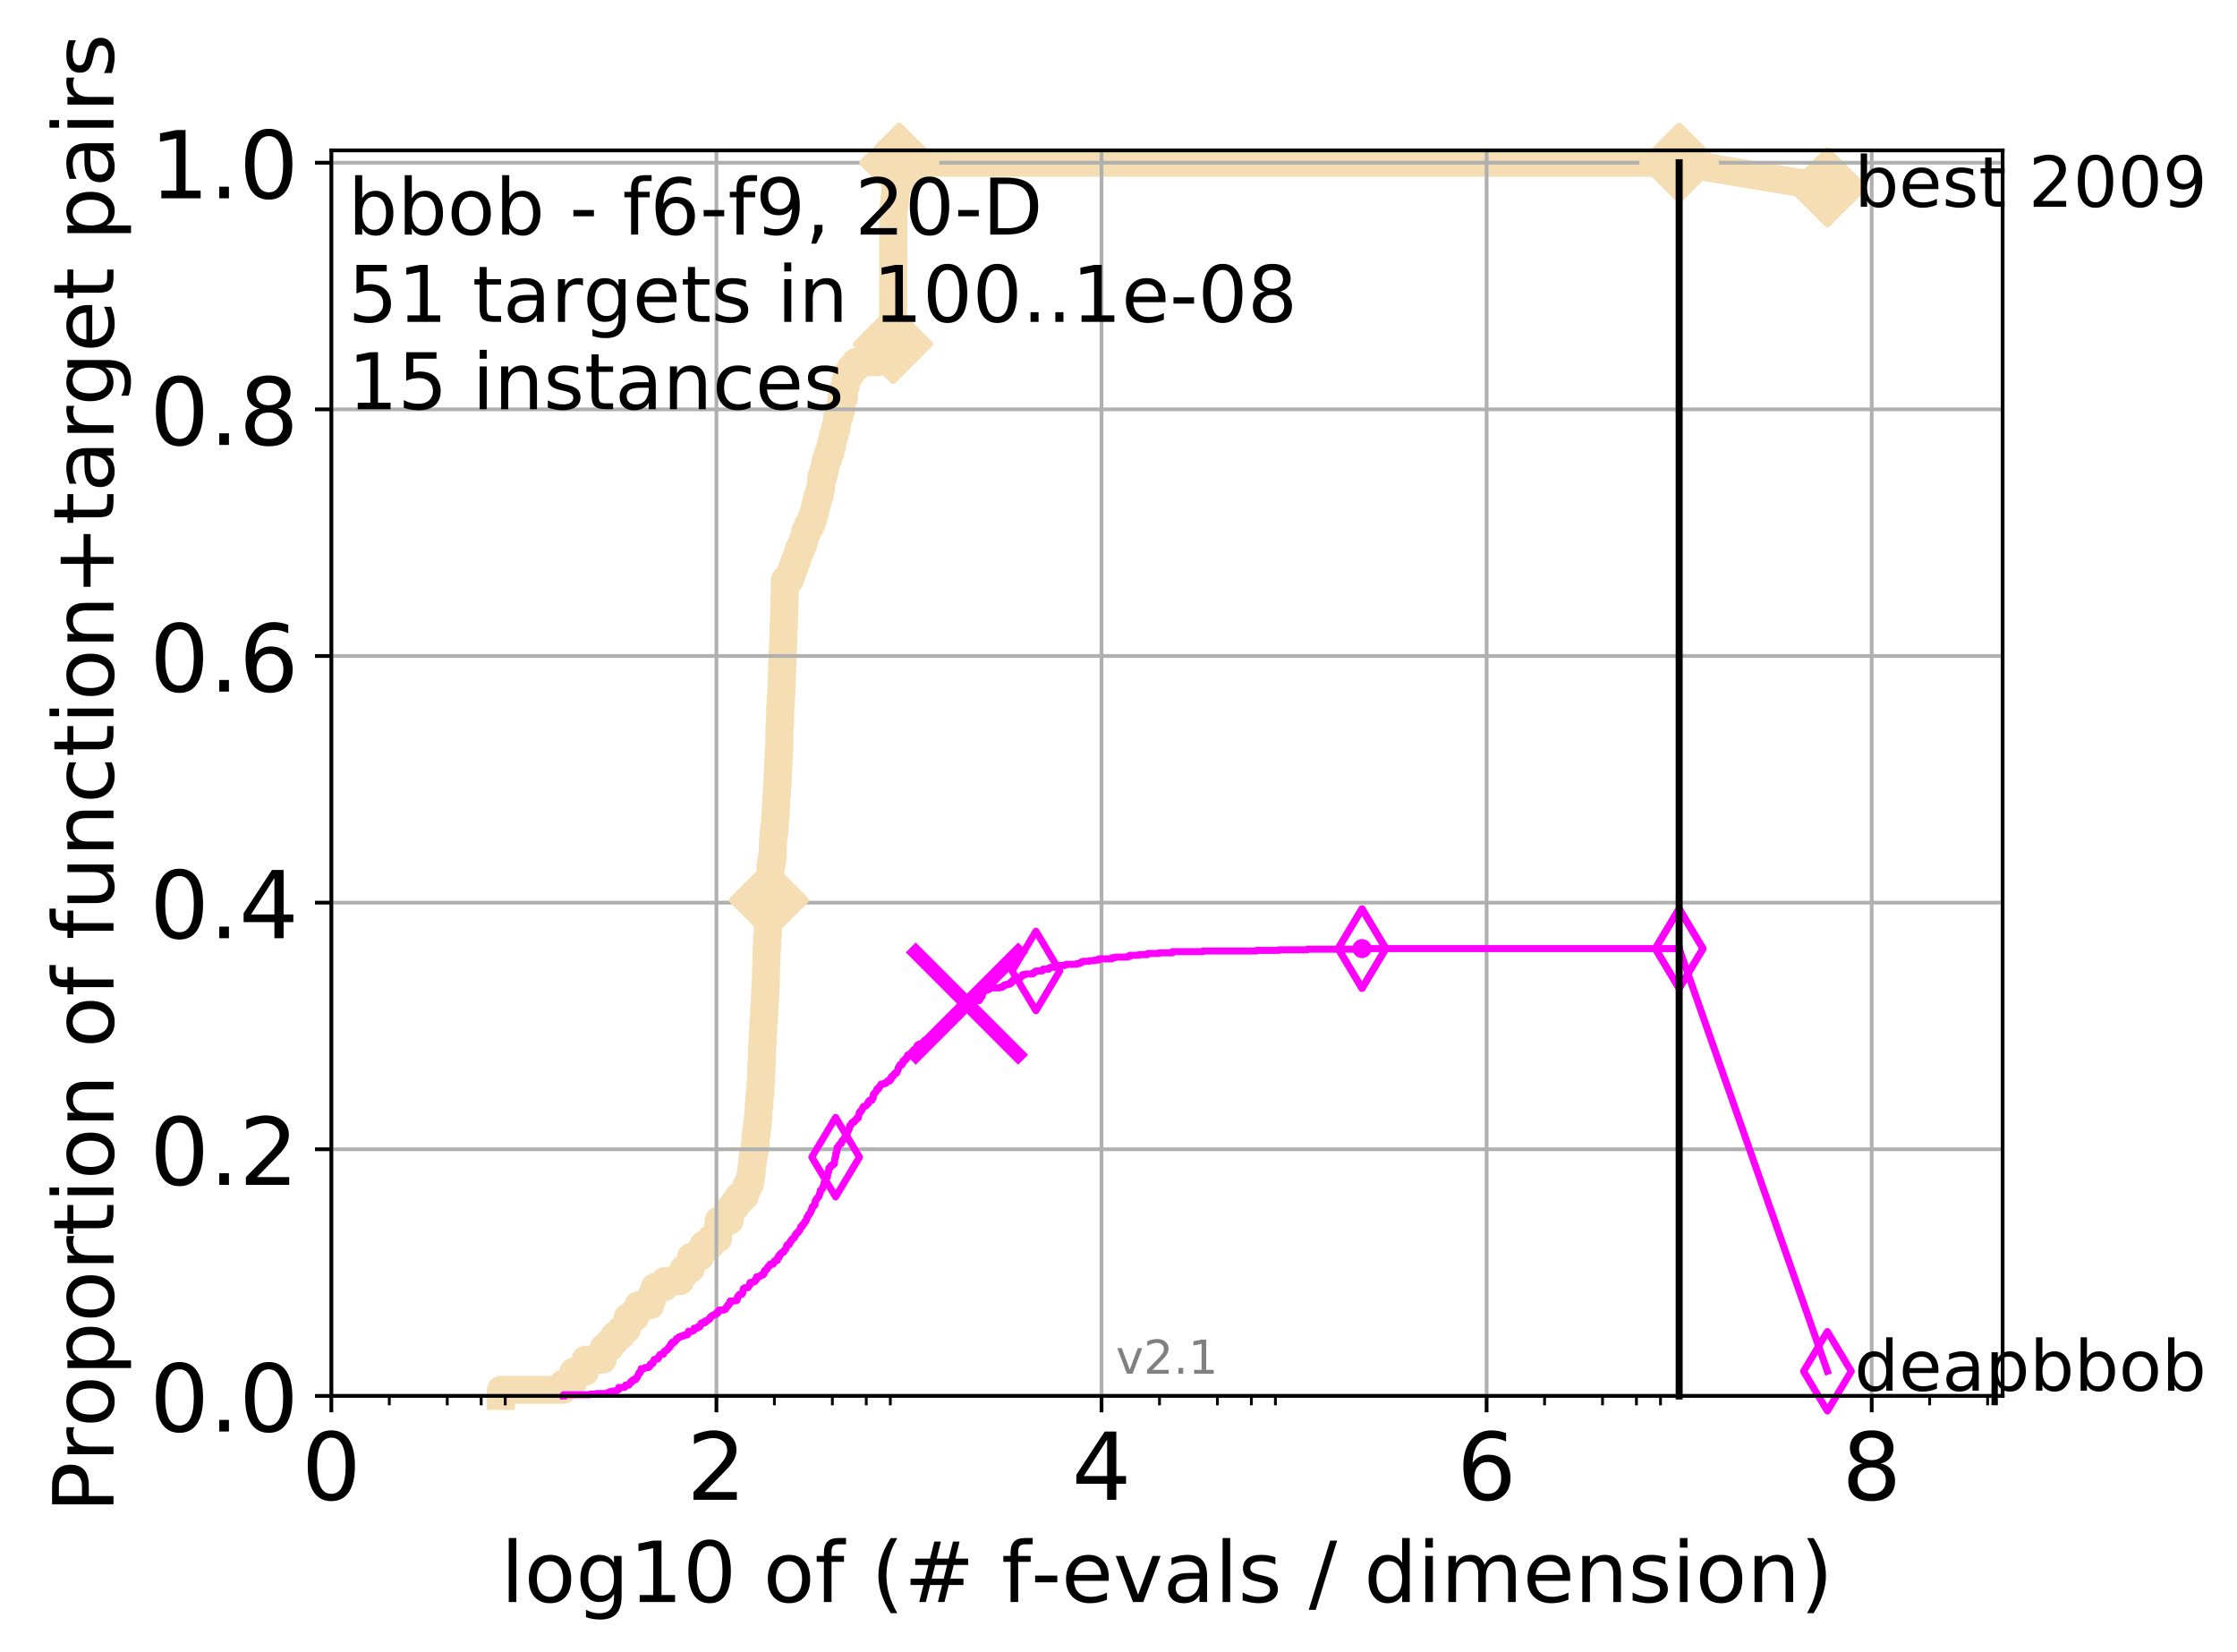 <?xml version="1.0" encoding="utf-8" standalone="no"?>
<!DOCTYPE svg PUBLIC "-//W3C//DTD SVG 1.1//EN"
  "http://www.w3.org/Graphics/SVG/1.1/DTD/svg11.dtd">
<!-- Created with matplotlib (http://matplotlib.org/) -->
<svg height="353pt" version="1.1" viewBox="0 0 478 353" width="478pt" xmlns="http://www.w3.org/2000/svg" xmlns:xlink="http://www.w3.org/1999/xlink">
 <defs>
  <style type="text/css">
*{stroke-linecap:butt;stroke-linejoin:round;}
  </style>
 </defs>
 <g id="figure_1">
  <g id="patch_1">
   <path d="M 0 353.222 
L 478.829 353.222 
L 478.829 0 
L 0 0 
z
" style="fill:#ffffff;"/>
  </g>
  <g id="axes_1">
   <g id="patch_2">
    <path d="M 70.8 298.245 
L 427.92 298.245 
L 427.92 32.133 
L 70.8 32.133 
z
" style="fill:#ffffff;"/>
   </g>
   <g id="line2d_1">
    <path d="M 107.039 298.245 
L 107.039 296.954 
L 120.285 296.954 
L 120.285 295.662 
L 122.296 295.662 
L 122.296 294.371 
L 122.544 294.371 
L 122.544 293.079 
L 125.029 293.079 
L 125.029 291.788 
L 125.157 291.788 
L 125.157 290.496 
L 128.774 290.496 
L 128.774 289.204 
L 129.016 289.204 
L 129.016 287.913 
L 130.34 287.913 
L 130.34 286.621 
L 131.333 286.621 
L 131.333 285.33 
L 132.698 285.33 
L 132.698 284.038 
L 133.914 284.038 
L 133.914 282.747 
L 134.122 282.747 
L 134.122 281.455 
L 135.703 281.455 
L 135.703 280.164 
L 136.398 280.164 
L 136.398 278.872 
L 138.937 278.872 
L 138.937 277.58 
L 139.423 277.58 
L 139.423 276.289 
L 139.934 276.289 
L 139.934 274.997 
L 142.043 274.997 
L 142.043 273.706 
L 145.333 273.706 
L 145.333 272.414 
L 146.076 272.414 
L 146.076 271.123 
L 147.584 271.123 
L 147.681 268.54 
L 149.605 268.54 
L 149.605 267.248 
L 150.349 267.248 
L 150.349 265.956 
L 151.923 265.956 
L 151.923 264.665 
L 153.413 264.665 
L 153.431 262.082 
L 153.544 262.082 
L 153.544 260.79 
L 155.914 260.79 
L 155.952 258.207 
L 156.915 258.207 
L 156.915 256.916 
L 157.876 256.916 
L 157.876 255.624 
L 159.13 255.624 
L 159.13 254.333 
L 159.595 254.333 
L 159.595 253.041 
L 160.205 253.041 
L 160.205 251.749 
L 160.473 251.749 
L 160.473 250.458 
L 160.62 250.458 
L 160.62 249.166 
L 160.737 249.166 
L 160.737 247.875 
L 160.928 247.875 
L 160.928 246.583 
L 161.174 246.583 
L 161.174 245.292 
L 161.428 245.292 
L 161.439 242.709 
L 161.623 242.709 
L 161.623 241.417 
L 161.772 241.417 
L 161.772 240.125 
L 161.909 240.125 
L 161.909 238.834 
L 162.023 238.834 
L 162.125 236.251 
L 162.233 236.251 
L 162.334 233.668 
L 162.456 233.668 
L 162.562 231.085 
L 162.63 231.085 
L 162.698 227.21 
L 162.776 227.21 
L 162.854 223.335 
L 162.926 223.335 
L 162.993 220.752 
L 163.059 220.752 
L 163.141 218.169 
L 163.232 218.169 
L 163.303 215.586 
L 163.374 215.586 
L 163.459 213.003 
L 163.499 213.003 
L 163.559 210.42 
L 163.618 210.42 
L 163.702 206.545 
L 163.737 206.545 
L 163.81 202.67 
L 163.893 202.67 
L 163.957 200.087 
L 164.044 200.087 
L 164.15 196.213 
L 164.208 196.213 
L 164.308 191.046 
L 164.37 191.046 
L 164.479 187.172 
L 164.639 187.172 
L 164.653 184.589 
L 164.885 184.589 
L 164.885 183.297 
L 165.096 183.297 
L 165.174 179.422 
L 165.273 179.422 
L 165.273 178.131 
L 165.422 178.131 
L 165.422 176.839 
L 165.551 176.839 
L 165.649 174.256 
L 165.75 174.256 
L 165.855 170.381 
L 165.951 170.381 
L 166.042 167.798 
L 166.12 167.798 
L 166.18 165.215 
L 166.249 165.215 
L 166.3 162.632 
L 166.368 162.632 
L 166.423 160.049 
L 166.491 160.049 
L 166.588 154.883 
L 166.655 154.883 
L 166.726 151.008 
L 166.801 151.008 
L 166.879 148.425 
L 166.941 148.425 
L 167.007 145.842 
L 167.056 145.842 
L 167.137 141.967 
L 167.198 141.967 
L 167.299 138.093 
L 167.34 138.093 
L 167.428 134.218 
L 167.472 134.218 
L 167.56 130.343 
L 167.599 130.343 
L 167.694 125.177 
L 167.734 125.177 
L 167.734 123.885 
L 168.796 123.885 
L 168.796 122.594 
L 169.275 122.594 
L 169.275 121.302 
L 169.742 121.302 
L 169.742 120.011 
L 170.227 120.011 
L 170.227 118.719 
L 170.64 118.719 
L 170.64 117.428 
L 171.207 117.428 
L 171.207 116.136 
L 171.743 116.136 
L 171.743 114.845 
L 172.027 114.845 
L 172.027 113.553 
L 172.584 113.553 
L 172.584 112.261 
L 173.296 112.261 
L 173.296 110.97 
L 173.757 110.97 
L 173.757 109.678 
L 174.13 109.678 
L 174.13 108.387 
L 174.408 108.387 
L 174.408 107.095 
L 174.762 107.095 
L 174.762 105.804 
L 175.159 105.804 
L 175.159 104.512 
L 175.45 104.512 
L 175.491 101.929 
L 175.909 101.929 
L 175.909 100.637 
L 176.24 100.637 
L 176.24 99.346 
L 176.514 99.346 
L 176.514 98.054 
L 176.982 98.054 
L 176.982 96.763 
L 177.427 96.763 
L 177.427 95.471 
L 177.751 95.471 
L 177.751 94.18 
L 178.016 94.18 
L 178.016 92.888 
L 178.367 92.888 
L 178.367 91.597 
L 178.747 91.597 
L 178.747 90.305 
L 178.91 90.305 
L 178.91 89.013 
L 179.363 89.013 
L 179.363 87.722 
L 179.701 87.722 
L 179.789 85.139 
L 180.299 85.139 
L 180.398 82.556 
L 180.696 82.556 
L 180.696 81.264 
L 180.932 81.264 
L 180.932 79.973 
L 181.739 79.973 
L 181.739 78.681 
L 182.808 78.681 
L 182.808 77.389 
L 187.493 77.389 
L 187.493 76.098 
L 190.558 76.098 
L 190.558 74.806 
L 190.816 74.806 
L 190.888 45.101 
L 190.966 45.101 
L 190.966 43.809 
L 191.113 43.809 
L 191.113 42.517 
L 191.292 42.517 
L 191.349 39.934 
L 191.417 39.934 
L 191.417 38.643 
L 191.624 38.643 
L 191.624 37.351 
L 191.923 37.351 
L 191.923 36.06 
L 192.169 36.06 
L 192.169 34.768 
L 358.8 34.768 
L 358.8 34.768 
" style="fill:none;stroke:#f5deb3;stroke-linecap:square;stroke-width:6;"/>
   </g>
   <g id="line2d_2"/>
   <g id="line2d_3">
    <path d="M 358.8 34.768 
L 390.48 40.038 
" style="fill:none;stroke:#f5deb3;stroke-linecap:square;stroke-width:6;"/>
    <defs>
     <path d="M -0 7.778 
L 7.778 0 
L 0 -7.778 
L -7.778 -0 
z
" id="maac32202a6" style="stroke:#f5deb3;stroke-linejoin:miter;stroke-width:1.5;"/>
    </defs>
    <g>
     <use style="fill:#f5deb3;stroke:#f5deb3;stroke-linejoin:miter;stroke-width:1.5;" x="358.8" xlink:href="#maac32202a6" y="34.768"/>
     <use style="fill:#f5deb3;stroke:#f5deb3;stroke-linejoin:miter;stroke-width:1.5;" x="390.48" xlink:href="#maac32202a6" y="40.038"/>
    </g>
   </g>
   <g id="matplotlib.axis_1">
    <g id="xtick_1">
     <g id="line2d_4">
      <path clip-path="url(#p96d07516b3)" d="M 70.8 298.245 
L 70.8 32.133 
" style="fill:none;stroke:#b0b0b0;stroke-linecap:square;stroke-width:0.8;"/>
     </g>
     <g id="line2d_5">
      <defs>
       <path d="M 0 0 
L 0 3.5 
" id="m4b3412e5b3" style="stroke:#000000;stroke-width:0.8;"/>
      </defs>
      <g>
       <use style="stroke:#000000;stroke-width:0.8;" x="70.8" xlink:href="#m4b3412e5b3" y="298.245"/>
      </g>
     </g>
     <g id="text_1">
      <!-- 0 -->
      <defs>
       <path d="M 31.781 66.406 
Q 24.172 66.406 20.328 58.906 
Q 16.5 51.422 16.5 36.375 
Q 16.5 21.391 20.328 13.891 
Q 24.172 6.391 31.781 6.391 
Q 39.453 6.391 43.281 13.891 
Q 47.125 21.391 47.125 36.375 
Q 47.125 51.422 43.281 58.906 
Q 39.453 66.406 31.781 66.406 
M 31.781 74.219 
Q 44.047 74.219 50.516 64.516 
Q 56.984 54.828 56.984 36.375 
Q 56.984 17.969 50.516 8.266 
Q 44.047 -1.422 31.781 -1.422 
Q 19.531 -1.422 13.062 8.266 
Q 6.594 17.969 6.594 36.375 
Q 6.594 54.828 13.062 64.516 
Q 19.531 74.219 31.781 74.219 
" id="DejaVuSans-30"/>
      </defs>
      <g transform="translate(64.438 320.442)scale(0.2 -0.2)">
       <use xlink:href="#DejaVuSans-30"/>
      </g>
     </g>
    </g>
    <g id="xtick_2">
     <g id="line2d_6">
      <path clip-path="url(#p96d07516b3)" d="M 153.086 298.245 
L 153.086 32.133 
" style="fill:none;stroke:#b0b0b0;stroke-linecap:square;stroke-width:0.8;"/>
     </g>
     <g id="line2d_7">
      <g>
       <use style="stroke:#000000;stroke-width:0.8;" x="153.086" xlink:href="#m4b3412e5b3" y="298.245"/>
      </g>
     </g>
     <g id="text_2">
      <!-- 2 -->
      <defs>
       <path d="M 19.188 8.297 
L 53.609 8.297 
L 53.609 0 
L 7.328 0 
L 7.328 8.297 
Q 12.938 14.109 22.625 23.891 
Q 32.328 33.688 34.812 36.531 
Q 39.547 41.844 41.422 45.531 
Q 43.312 49.219 43.312 52.781 
Q 43.312 58.594 39.234 62.25 
Q 35.156 65.922 28.609 65.922 
Q 23.969 65.922 18.812 64.312 
Q 13.672 62.703 7.812 59.422 
L 7.812 69.391 
Q 13.766 71.781 18.938 73 
Q 24.125 74.219 28.422 74.219 
Q 39.75 74.219 46.484 68.547 
Q 53.219 62.891 53.219 53.422 
Q 53.219 48.922 51.531 44.891 
Q 49.859 40.875 45.406 35.406 
Q 44.188 33.984 37.641 27.219 
Q 31.109 20.453 19.188 8.297 
" id="DejaVuSans-32"/>
      </defs>
      <g transform="translate(146.723 320.442)scale(0.2 -0.2)">
       <use xlink:href="#DejaVuSans-32"/>
      </g>
     </g>
    </g>
    <g id="xtick_3">
     <g id="line2d_8">
      <path clip-path="url(#p96d07516b3)" d="M 235.371 298.245 
L 235.371 32.133 
" style="fill:none;stroke:#b0b0b0;stroke-linecap:square;stroke-width:0.8;"/>
     </g>
     <g id="line2d_9">
      <g>
       <use style="stroke:#000000;stroke-width:0.8;" x="235.371" xlink:href="#m4b3412e5b3" y="298.245"/>
      </g>
     </g>
     <g id="text_3">
      <!-- 4 -->
      <defs>
       <path d="M 37.797 64.312 
L 12.891 25.391 
L 37.797 25.391 
z
M 35.203 72.906 
L 47.609 72.906 
L 47.609 25.391 
L 58.016 25.391 
L 58.016 17.188 
L 47.609 17.188 
L 47.609 0 
L 37.797 0 
L 37.797 17.188 
L 4.891 17.188 
L 4.891 26.703 
z
" id="DejaVuSans-34"/>
      </defs>
      <g transform="translate(229.009 320.442)scale(0.2 -0.2)">
       <use xlink:href="#DejaVuSans-34"/>
      </g>
     </g>
    </g>
    <g id="xtick_4">
     <g id="line2d_10">
      <path clip-path="url(#p96d07516b3)" d="M 317.657 298.245 
L 317.657 32.133 
" style="fill:none;stroke:#b0b0b0;stroke-linecap:square;stroke-width:0.8;"/>
     </g>
     <g id="line2d_11">
      <g>
       <use style="stroke:#000000;stroke-width:0.8;" x="317.657" xlink:href="#m4b3412e5b3" y="298.245"/>
      </g>
     </g>
     <g id="text_4">
      <!-- 6 -->
      <defs>
       <path d="M 33.016 40.375 
Q 26.375 40.375 22.484 35.828 
Q 18.609 31.297 18.609 23.391 
Q 18.609 15.531 22.484 10.953 
Q 26.375 6.391 33.016 6.391 
Q 39.656 6.391 43.531 10.953 
Q 47.406 15.531 47.406 23.391 
Q 47.406 31.297 43.531 35.828 
Q 39.656 40.375 33.016 40.375 
M 52.594 71.297 
L 52.594 62.312 
Q 48.875 64.062 45.094 64.984 
Q 41.312 65.922 37.594 65.922 
Q 27.828 65.922 22.672 59.328 
Q 17.531 52.734 16.797 39.406 
Q 19.672 43.656 24.016 45.922 
Q 28.375 48.188 33.594 48.188 
Q 44.578 48.188 50.953 41.516 
Q 57.328 34.859 57.328 23.391 
Q 57.328 12.156 50.688 5.359 
Q 44.047 -1.422 33.016 -1.422 
Q 20.359 -1.422 13.672 8.266 
Q 6.984 17.969 6.984 36.375 
Q 6.984 53.656 15.188 63.938 
Q 23.391 74.219 37.203 74.219 
Q 40.922 74.219 44.703 73.484 
Q 48.484 72.75 52.594 71.297 
" id="DejaVuSans-36"/>
      </defs>
      <g transform="translate(311.295 320.442)scale(0.2 -0.2)">
       <use xlink:href="#DejaVuSans-36"/>
      </g>
     </g>
    </g>
    <g id="xtick_5">
     <g id="line2d_12">
      <path clip-path="url(#p96d07516b3)" d="M 399.943 298.245 
L 399.943 32.133 
" style="fill:none;stroke:#b0b0b0;stroke-linecap:square;stroke-width:0.8;"/>
     </g>
     <g id="line2d_13">
      <g>
       <use style="stroke:#000000;stroke-width:0.8;" x="399.943" xlink:href="#m4b3412e5b3" y="298.245"/>
      </g>
     </g>
     <g id="text_5">
      <!-- 8 -->
      <defs>
       <path d="M 31.781 34.625 
Q 24.75 34.625 20.719 30.859 
Q 16.703 27.094 16.703 20.516 
Q 16.703 13.922 20.719 10.156 
Q 24.75 6.391 31.781 6.391 
Q 38.812 6.391 42.859 10.172 
Q 46.922 13.969 46.922 20.516 
Q 46.922 27.094 42.891 30.859 
Q 38.875 34.625 31.781 34.625 
M 21.922 38.812 
Q 15.578 40.375 12.031 44.719 
Q 8.5 49.078 8.5 55.328 
Q 8.5 64.062 14.719 69.141 
Q 20.953 74.219 31.781 74.219 
Q 42.672 74.219 48.875 69.141 
Q 55.078 64.062 55.078 55.328 
Q 55.078 49.078 51.531 44.719 
Q 48 40.375 41.703 38.812 
Q 48.828 37.156 52.797 32.312 
Q 56.781 27.484 56.781 20.516 
Q 56.781 9.906 50.312 4.234 
Q 43.844 -1.422 31.781 -1.422 
Q 19.734 -1.422 13.25 4.234 
Q 6.781 9.906 6.781 20.516 
Q 6.781 27.484 10.781 32.312 
Q 14.797 37.156 21.922 38.812 
M 18.312 54.391 
Q 18.312 48.734 21.844 45.562 
Q 25.391 42.391 31.781 42.391 
Q 38.141 42.391 41.719 45.562 
Q 45.312 48.734 45.312 54.391 
Q 45.312 60.062 41.719 63.234 
Q 38.141 66.406 31.781 66.406 
Q 25.391 66.406 21.844 63.234 
Q 18.312 60.062 18.312 54.391 
" id="DejaVuSans-38"/>
      </defs>
      <g transform="translate(393.58 320.442)scale(0.2 -0.2)">
       <use xlink:href="#DejaVuSans-38"/>
      </g>
     </g>
    </g>
    <g id="xtick_6">
     <g id="line2d_14">
      <defs>
       <path d="M 0 0 
L 0 2 
" id="m55fbb36367" style="stroke:#000000;stroke-width:0.6;"/>
      </defs>
      <g>
       <use style="stroke:#000000;stroke-width:0.6;" x="83.185" xlink:href="#m55fbb36367" y="298.245"/>
      </g>
     </g>
    </g>
    <g id="xtick_7">
     <g id="line2d_15">
      <g>
       <use style="stroke:#000000;stroke-width:0.6;" x="95.57" xlink:href="#m55fbb36367" y="298.245"/>
      </g>
     </g>
    </g>
    <g id="xtick_8">
     <g id="line2d_16">
      <g>
       <use style="stroke:#000000;stroke-width:0.6;" x="102.815" xlink:href="#m55fbb36367" y="298.245"/>
      </g>
     </g>
    </g>
    <g id="xtick_9">
     <g id="line2d_17">
      <g>
       <use style="stroke:#000000;stroke-width:0.6;" x="107.956" xlink:href="#m55fbb36367" y="298.245"/>
      </g>
     </g>
    </g>
    <g id="xtick_10">
     <g id="line2d_18">
      <g>
       <use style="stroke:#000000;stroke-width:0.6;" x="165.471" xlink:href="#m55fbb36367" y="298.245"/>
      </g>
     </g>
    </g>
    <g id="xtick_11">
     <g id="line2d_19">
      <g>
       <use style="stroke:#000000;stroke-width:0.6;" x="177.856" xlink:href="#m55fbb36367" y="298.245"/>
      </g>
     </g>
    </g>
    <g id="xtick_12">
     <g id="line2d_20">
      <g>
       <use style="stroke:#000000;stroke-width:0.6;" x="185.101" xlink:href="#m55fbb36367" y="298.245"/>
      </g>
     </g>
    </g>
    <g id="xtick_13">
     <g id="line2d_21">
      <g>
       <use style="stroke:#000000;stroke-width:0.6;" x="190.241" xlink:href="#m55fbb36367" y="298.245"/>
      </g>
     </g>
    </g>
    <g id="xtick_14">
     <g id="line2d_22">
      <g>
       <use style="stroke:#000000;stroke-width:0.6;" x="247.757" xlink:href="#m55fbb36367" y="298.245"/>
      </g>
     </g>
    </g>
    <g id="xtick_15">
     <g id="line2d_23">
      <g>
       <use style="stroke:#000000;stroke-width:0.6;" x="260.142" xlink:href="#m55fbb36367" y="298.245"/>
      </g>
     </g>
    </g>
    <g id="xtick_16">
     <g id="line2d_24">
      <g>
       <use style="stroke:#000000;stroke-width:0.6;" x="267.387" xlink:href="#m55fbb36367" y="298.245"/>
      </g>
     </g>
    </g>
    <g id="xtick_17">
     <g id="line2d_25">
      <g>
       <use style="stroke:#000000;stroke-width:0.6;" x="272.527" xlink:href="#m55fbb36367" y="298.245"/>
      </g>
     </g>
    </g>
    <g id="xtick_18">
     <g id="line2d_26">
      <g>
       <use style="stroke:#000000;stroke-width:0.6;" x="330.042" xlink:href="#m55fbb36367" y="298.245"/>
      </g>
     </g>
    </g>
    <g id="xtick_19">
     <g id="line2d_27">
      <g>
       <use style="stroke:#000000;stroke-width:0.6;" x="342.428" xlink:href="#m55fbb36367" y="298.245"/>
      </g>
     </g>
    </g>
    <g id="xtick_20">
     <g id="line2d_28">
      <g>
       <use style="stroke:#000000;stroke-width:0.6;" x="349.673" xlink:href="#m55fbb36367" y="298.245"/>
      </g>
     </g>
    </g>
    <g id="xtick_21">
     <g id="line2d_29">
      <g>
       <use style="stroke:#000000;stroke-width:0.6;" x="354.813" xlink:href="#m55fbb36367" y="298.245"/>
      </g>
     </g>
    </g>
    <g id="xtick_22">
     <g id="line2d_30">
      <g>
       <use style="stroke:#000000;stroke-width:0.6;" x="412.328" xlink:href="#m55fbb36367" y="298.245"/>
      </g>
     </g>
    </g>
    <g id="xtick_23">
     <g id="line2d_31">
      <g>
       <use style="stroke:#000000;stroke-width:0.6;" x="424.713" xlink:href="#m55fbb36367" y="298.245"/>
      </g>
     </g>
    </g>
    <g id="text_6">
     <!-- log10 of (# f-evals / dimension) -->
     <defs>
      <path d="M 9.422 75.984 
L 18.406 75.984 
L 18.406 0 
L 9.422 0 
z
" id="DejaVuSans-6c"/>
      <path d="M 30.609 48.391 
Q 23.391 48.391 19.188 42.75 
Q 14.984 37.109 14.984 27.297 
Q 14.984 17.484 19.156 11.844 
Q 23.344 6.203 30.609 6.203 
Q 37.797 6.203 41.984 11.859 
Q 46.188 17.531 46.188 27.297 
Q 46.188 37.016 41.984 42.703 
Q 37.797 48.391 30.609 48.391 
M 30.609 56 
Q 42.328 56 49.016 48.375 
Q 55.719 40.766 55.719 27.297 
Q 55.719 13.875 49.016 6.219 
Q 42.328 -1.422 30.609 -1.422 
Q 18.844 -1.422 12.172 6.219 
Q 5.516 13.875 5.516 27.297 
Q 5.516 40.766 12.172 48.375 
Q 18.844 56 30.609 56 
" id="DejaVuSans-6f"/>
      <path d="M 45.406 27.984 
Q 45.406 37.75 41.375 43.109 
Q 37.359 48.484 30.078 48.484 
Q 22.859 48.484 18.828 43.109 
Q 14.797 37.75 14.797 27.984 
Q 14.797 18.266 18.828 12.891 
Q 22.859 7.516 30.078 7.516 
Q 37.359 7.516 41.375 12.891 
Q 45.406 18.266 45.406 27.984 
M 54.391 6.781 
Q 54.391 -7.172 48.188 -13.984 
Q 42 -20.797 29.203 -20.797 
Q 24.469 -20.797 20.266 -20.094 
Q 16.062 -19.391 12.109 -17.922 
L 12.109 -9.188 
Q 16.062 -11.328 19.922 -12.344 
Q 23.781 -13.375 27.781 -13.375 
Q 36.625 -13.375 41.016 -8.766 
Q 45.406 -4.156 45.406 5.172 
L 45.406 9.625 
Q 42.625 4.781 38.281 2.391 
Q 33.938 0 27.875 0 
Q 17.828 0 11.672 7.656 
Q 5.516 15.328 5.516 27.984 
Q 5.516 40.672 11.672 48.328 
Q 17.828 56 27.875 56 
Q 33.938 56 38.281 53.609 
Q 42.625 51.219 45.406 46.391 
L 45.406 54.688 
L 54.391 54.688 
z
" id="DejaVuSans-67"/>
      <path d="M 12.406 8.297 
L 28.516 8.297 
L 28.516 63.922 
L 10.984 60.406 
L 10.984 69.391 
L 28.422 72.906 
L 38.281 72.906 
L 38.281 8.297 
L 54.391 8.297 
L 54.391 0 
L 12.406 0 
z
" id="DejaVuSans-31"/>
      <path id="DejaVuSans-20"/>
      <path d="M 37.109 75.984 
L 37.109 68.5 
L 28.516 68.5 
Q 23.688 68.5 21.797 66.547 
Q 19.922 64.594 19.922 59.516 
L 19.922 54.688 
L 34.719 54.688 
L 34.719 47.703 
L 19.922 47.703 
L 19.922 0 
L 10.891 0 
L 10.891 47.703 
L 2.297 47.703 
L 2.297 54.688 
L 10.891 54.688 
L 10.891 58.5 
Q 10.891 67.625 15.141 71.797 
Q 19.391 75.984 28.609 75.984 
z
" id="DejaVuSans-66"/>
      <path d="M 31 75.875 
Q 24.469 64.656 21.281 53.656 
Q 18.109 42.672 18.109 31.391 
Q 18.109 20.125 21.312 9.062 
Q 24.516 -2 31 -13.188 
L 23.188 -13.188 
Q 15.875 -1.703 12.234 9.375 
Q 8.594 20.453 8.594 31.391 
Q 8.594 42.281 12.203 53.312 
Q 15.828 64.359 23.188 75.875 
z
" id="DejaVuSans-28"/>
      <path d="M 51.125 44 
L 36.922 44 
L 32.812 27.688 
L 47.125 27.688 
z
M 43.797 71.781 
L 38.719 51.516 
L 52.984 51.516 
L 58.109 71.781 
L 65.922 71.781 
L 60.891 51.516 
L 76.125 51.516 
L 76.125 44 
L 58.984 44 
L 54.984 27.688 
L 70.516 27.688 
L 70.516 20.219 
L 53.078 20.219 
L 48 0 
L 40.188 0 
L 45.219 20.219 
L 30.906 20.219 
L 25.875 0 
L 18.016 0 
L 23.094 20.219 
L 7.719 20.219 
L 7.719 27.688 
L 24.906 27.688 
L 29 44 
L 13.281 44 
L 13.281 51.516 
L 30.906 51.516 
L 35.891 71.781 
z
" id="DejaVuSans-23"/>
      <path d="M 4.891 31.391 
L 31.203 31.391 
L 31.203 23.391 
L 4.891 23.391 
z
" id="DejaVuSans-2d"/>
      <path d="M 56.203 29.594 
L 56.203 25.203 
L 14.891 25.203 
Q 15.484 15.922 20.484 11.062 
Q 25.484 6.203 34.422 6.203 
Q 39.594 6.203 44.453 7.469 
Q 49.312 8.734 54.109 11.281 
L 54.109 2.781 
Q 49.266 0.734 44.188 -0.344 
Q 39.109 -1.422 33.891 -1.422 
Q 20.797 -1.422 13.156 6.188 
Q 5.516 13.812 5.516 26.812 
Q 5.516 40.234 12.766 48.109 
Q 20.016 56 32.328 56 
Q 43.359 56 49.781 48.891 
Q 56.203 41.797 56.203 29.594 
M 47.219 32.234 
Q 47.125 39.594 43.094 43.984 
Q 39.062 48.391 32.422 48.391 
Q 24.906 48.391 20.391 44.141 
Q 15.875 39.891 15.188 32.172 
z
" id="DejaVuSans-65"/>
      <path d="M 2.984 54.688 
L 12.5 54.688 
L 29.594 8.797 
L 46.688 54.688 
L 56.203 54.688 
L 35.688 0 
L 23.484 0 
z
" id="DejaVuSans-76"/>
      <path d="M 34.281 27.484 
Q 23.391 27.484 19.188 25 
Q 14.984 22.516 14.984 16.5 
Q 14.984 11.719 18.141 8.906 
Q 21.297 6.109 26.703 6.109 
Q 34.188 6.109 38.703 11.406 
Q 43.219 16.703 43.219 25.484 
L 43.219 27.484 
z
M 52.203 31.203 
L 52.203 0 
L 43.219 0 
L 43.219 8.297 
Q 40.141 3.328 35.547 0.953 
Q 30.953 -1.422 24.312 -1.422 
Q 15.922 -1.422 10.953 3.297 
Q 6 8.016 6 15.922 
Q 6 25.141 12.172 29.828 
Q 18.359 34.516 30.609 34.516 
L 43.219 34.516 
L 43.219 35.406 
Q 43.219 41.609 39.141 45 
Q 35.062 48.391 27.688 48.391 
Q 23 48.391 18.547 47.266 
Q 14.109 46.141 10.016 43.891 
L 10.016 52.203 
Q 14.938 54.109 19.578 55.047 
Q 24.219 56 28.609 56 
Q 40.484 56 46.344 49.844 
Q 52.203 43.703 52.203 31.203 
" id="DejaVuSans-61"/>
      <path d="M 44.281 53.078 
L 44.281 44.578 
Q 40.484 46.531 36.375 47.5 
Q 32.281 48.484 27.875 48.484 
Q 21.188 48.484 17.844 46.438 
Q 14.5 44.391 14.5 40.281 
Q 14.5 37.156 16.891 35.375 
Q 19.281 33.594 26.516 31.984 
L 29.594 31.297 
Q 39.156 29.25 43.188 25.516 
Q 47.219 21.781 47.219 15.094 
Q 47.219 7.469 41.188 3.016 
Q 35.156 -1.422 24.609 -1.422 
Q 20.219 -1.422 15.453 -0.562 
Q 10.688 0.297 5.422 2 
L 5.422 11.281 
Q 10.406 8.688 15.234 7.391 
Q 20.062 6.109 24.812 6.109 
Q 31.156 6.109 34.562 8.281 
Q 37.984 10.453 37.984 14.406 
Q 37.984 18.062 35.516 20.016 
Q 33.062 21.969 24.703 23.781 
L 21.578 24.516 
Q 13.234 26.266 9.516 29.906 
Q 5.812 33.547 5.812 39.891 
Q 5.812 47.609 11.281 51.797 
Q 16.75 56 26.812 56 
Q 31.781 56 36.172 55.266 
Q 40.578 54.547 44.281 53.078 
" id="DejaVuSans-73"/>
      <path d="M 25.391 72.906 
L 33.688 72.906 
L 8.297 -9.281 
L 0 -9.281 
z
" id="DejaVuSans-2f"/>
      <path d="M 45.406 46.391 
L 45.406 75.984 
L 54.391 75.984 
L 54.391 0 
L 45.406 0 
L 45.406 8.203 
Q 42.578 3.328 38.25 0.953 
Q 33.938 -1.422 27.875 -1.422 
Q 17.969 -1.422 11.734 6.484 
Q 5.516 14.406 5.516 27.297 
Q 5.516 40.188 11.734 48.094 
Q 17.969 56 27.875 56 
Q 33.938 56 38.25 53.625 
Q 42.578 51.266 45.406 46.391 
M 14.797 27.297 
Q 14.797 17.391 18.875 11.75 
Q 22.953 6.109 30.078 6.109 
Q 37.203 6.109 41.297 11.75 
Q 45.406 17.391 45.406 27.297 
Q 45.406 37.203 41.297 42.844 
Q 37.203 48.484 30.078 48.484 
Q 22.953 48.484 18.875 42.844 
Q 14.797 37.203 14.797 27.297 
" id="DejaVuSans-64"/>
      <path d="M 9.422 54.688 
L 18.406 54.688 
L 18.406 0 
L 9.422 0 
z
M 9.422 75.984 
L 18.406 75.984 
L 18.406 64.594 
L 9.422 64.594 
z
" id="DejaVuSans-69"/>
      <path d="M 52 44.188 
Q 55.375 50.25 60.062 53.125 
Q 64.75 56 71.094 56 
Q 79.641 56 84.281 50.016 
Q 88.922 44.047 88.922 33.016 
L 88.922 0 
L 79.891 0 
L 79.891 32.719 
Q 79.891 40.578 77.094 44.375 
Q 74.312 48.188 68.609 48.188 
Q 61.625 48.188 57.562 43.547 
Q 53.516 38.922 53.516 30.906 
L 53.516 0 
L 44.484 0 
L 44.484 32.719 
Q 44.484 40.625 41.703 44.406 
Q 38.922 48.188 33.109 48.188 
Q 26.219 48.188 22.156 43.531 
Q 18.109 38.875 18.109 30.906 
L 18.109 0 
L 9.078 0 
L 9.078 54.688 
L 18.109 54.688 
L 18.109 46.188 
Q 21.188 51.219 25.484 53.609 
Q 29.781 56 35.688 56 
Q 41.656 56 45.828 52.969 
Q 50 49.953 52 44.188 
" id="DejaVuSans-6d"/>
      <path d="M 54.891 33.016 
L 54.891 0 
L 45.906 0 
L 45.906 32.719 
Q 45.906 40.484 42.875 44.328 
Q 39.844 48.188 33.797 48.188 
Q 26.516 48.188 22.312 43.547 
Q 18.109 38.922 18.109 30.906 
L 18.109 0 
L 9.078 0 
L 9.078 54.688 
L 18.109 54.688 
L 18.109 46.188 
Q 21.344 51.125 25.703 53.562 
Q 30.078 56 35.797 56 
Q 45.219 56 50.047 50.172 
Q 54.891 44.344 54.891 33.016 
" id="DejaVuSans-6e"/>
      <path d="M 8.016 75.875 
L 15.828 75.875 
Q 23.141 64.359 26.781 53.312 
Q 30.422 42.281 30.422 31.391 
Q 30.422 20.453 26.781 9.375 
Q 23.141 -1.703 15.828 -13.188 
L 8.016 -13.188 
Q 14.5 -2 17.703 9.062 
Q 20.906 20.125 20.906 31.391 
Q 20.906 42.672 17.703 53.656 
Q 14.5 64.656 8.016 75.875 
" id="DejaVuSans-29"/>
     </defs>
     <g transform="translate(107.015 342.279)scale(0.18 -0.18)">
      <use xlink:href="#DejaVuSans-6c"/>
      <use x="27.783" xlink:href="#DejaVuSans-6f"/>
      <use x="88.965" xlink:href="#DejaVuSans-67"/>
      <use x="152.441" xlink:href="#DejaVuSans-31"/>
      <use x="216.064" xlink:href="#DejaVuSans-30"/>
      <use x="279.688" xlink:href="#DejaVuSans-20"/>
      <use x="311.475" xlink:href="#DejaVuSans-6f"/>
      <use x="372.656" xlink:href="#DejaVuSans-66"/>
      <use x="407.861" xlink:href="#DejaVuSans-20"/>
      <use x="439.648" xlink:href="#DejaVuSans-28"/>
      <use x="478.662" xlink:href="#DejaVuSans-23"/>
      <use x="562.451" xlink:href="#DejaVuSans-20"/>
      <use x="594.238" xlink:href="#DejaVuSans-66"/>
      <use x="629.365" xlink:href="#DejaVuSans-2d"/>
      <use x="665.449" xlink:href="#DejaVuSans-65"/>
      <use x="726.973" xlink:href="#DejaVuSans-76"/>
      <use x="786.152" xlink:href="#DejaVuSans-61"/>
      <use x="847.432" xlink:href="#DejaVuSans-6c"/>
      <use x="875.215" xlink:href="#DejaVuSans-73"/>
      <use x="927.314" xlink:href="#DejaVuSans-20"/>
      <use x="959.102" xlink:href="#DejaVuSans-2f"/>
      <use x="992.793" xlink:href="#DejaVuSans-20"/>
      <use x="1024.58" xlink:href="#DejaVuSans-64"/>
      <use x="1088.057" xlink:href="#DejaVuSans-69"/>
      <use x="1115.84" xlink:href="#DejaVuSans-6d"/>
      <use x="1213.252" xlink:href="#DejaVuSans-65"/>
      <use x="1274.775" xlink:href="#DejaVuSans-6e"/>
      <use x="1338.154" xlink:href="#DejaVuSans-73"/>
      <use x="1390.254" xlink:href="#DejaVuSans-69"/>
      <use x="1418.037" xlink:href="#DejaVuSans-6f"/>
      <use x="1479.219" xlink:href="#DejaVuSans-6e"/>
      <use x="1542.598" xlink:href="#DejaVuSans-29"/>
     </g>
    </g>
   </g>
   <g id="matplotlib.axis_2">
    <g id="ytick_1">
     <g id="line2d_32">
      <path clip-path="url(#p96d07516b3)" d="M 70.8 298.245 
L 427.92 298.245 
" style="fill:none;stroke:#b0b0b0;stroke-linecap:square;stroke-width:0.8;"/>
     </g>
     <g id="line2d_33">
      <defs>
       <path d="M 0 0 
L -3.5 0 
" id="m05b6f57f27" style="stroke:#000000;stroke-width:0.8;"/>
      </defs>
      <g>
       <use style="stroke:#000000;stroke-width:0.8;" x="70.8" xlink:href="#m05b6f57f27" y="298.245"/>
      </g>
     </g>
     <g id="text_7">
      <!-- 0.0 -->
      <defs>
       <path d="M 10.688 12.406 
L 21 12.406 
L 21 0 
L 10.688 0 
z
" id="DejaVuSans-2e"/>
      </defs>
      <g transform="translate(31.994 305.844)scale(0.2 -0.2)">
       <use xlink:href="#DejaVuSans-30"/>
       <use x="63.623" xlink:href="#DejaVuSans-2e"/>
       <use x="95.41" xlink:href="#DejaVuSans-30"/>
      </g>
     </g>
    </g>
    <g id="ytick_2">
     <g id="line2d_34">
      <path clip-path="url(#p96d07516b3)" d="M 70.8 245.55 
L 427.92 245.55 
" style="fill:none;stroke:#b0b0b0;stroke-linecap:square;stroke-width:0.8;"/>
     </g>
     <g id="line2d_35">
      <g>
       <use style="stroke:#000000;stroke-width:0.8;" x="70.8" xlink:href="#m05b6f57f27" y="245.55"/>
      </g>
     </g>
     <g id="text_8">
      <!-- 0.2 -->
      <g transform="translate(31.994 253.148)scale(0.2 -0.2)">
       <use xlink:href="#DejaVuSans-30"/>
       <use x="63.623" xlink:href="#DejaVuSans-2e"/>
       <use x="95.41" xlink:href="#DejaVuSans-32"/>
      </g>
     </g>
    </g>
    <g id="ytick_3">
     <g id="line2d_36">
      <path clip-path="url(#p96d07516b3)" d="M 70.8 192.854 
L 427.92 192.854 
" style="fill:none;stroke:#b0b0b0;stroke-linecap:square;stroke-width:0.8;"/>
     </g>
     <g id="line2d_37">
      <g>
       <use style="stroke:#000000;stroke-width:0.8;" x="70.8" xlink:href="#m05b6f57f27" y="192.854"/>
      </g>
     </g>
     <g id="text_9">
      <!-- 0.4 -->
      <g transform="translate(31.994 200.453)scale(0.2 -0.2)">
       <use xlink:href="#DejaVuSans-30"/>
       <use x="63.623" xlink:href="#DejaVuSans-2e"/>
       <use x="95.41" xlink:href="#DejaVuSans-34"/>
      </g>
     </g>
    </g>
    <g id="ytick_4">
     <g id="line2d_38">
      <path clip-path="url(#p96d07516b3)" d="M 70.8 140.159 
L 427.92 140.159 
" style="fill:none;stroke:#b0b0b0;stroke-linecap:square;stroke-width:0.8;"/>
     </g>
     <g id="line2d_39">
      <g>
       <use style="stroke:#000000;stroke-width:0.8;" x="70.8" xlink:href="#m05b6f57f27" y="140.159"/>
      </g>
     </g>
     <g id="text_10">
      <!-- 0.6 -->
      <g transform="translate(31.994 147.757)scale(0.2 -0.2)">
       <use xlink:href="#DejaVuSans-30"/>
       <use x="63.623" xlink:href="#DejaVuSans-2e"/>
       <use x="95.41" xlink:href="#DejaVuSans-36"/>
      </g>
     </g>
    </g>
    <g id="ytick_5">
     <g id="line2d_40">
      <path clip-path="url(#p96d07516b3)" d="M 70.8 87.464 
L 427.92 87.464 
" style="fill:none;stroke:#b0b0b0;stroke-linecap:square;stroke-width:0.8;"/>
     </g>
     <g id="line2d_41">
      <g>
       <use style="stroke:#000000;stroke-width:0.8;" x="70.8" xlink:href="#m05b6f57f27" y="87.464"/>
      </g>
     </g>
     <g id="text_11">
      <!-- 0.8 -->
      <g transform="translate(31.994 95.062)scale(0.2 -0.2)">
       <use xlink:href="#DejaVuSans-30"/>
       <use x="63.623" xlink:href="#DejaVuSans-2e"/>
       <use x="95.41" xlink:href="#DejaVuSans-38"/>
      </g>
     </g>
    </g>
    <g id="ytick_6">
     <g id="line2d_42">
      <path clip-path="url(#p96d07516b3)" d="M 70.8 34.768 
L 427.92 34.768 
" style="fill:none;stroke:#b0b0b0;stroke-linecap:square;stroke-width:0.8;"/>
     </g>
     <g id="line2d_43">
      <g>
       <use style="stroke:#000000;stroke-width:0.8;" x="70.8" xlink:href="#m05b6f57f27" y="34.768"/>
      </g>
     </g>
     <g id="text_12">
      <!-- 1.0 -->
      <g transform="translate(31.994 42.367)scale(0.2 -0.2)">
       <use xlink:href="#DejaVuSans-31"/>
       <use x="63.623" xlink:href="#DejaVuSans-2e"/>
       <use x="95.41" xlink:href="#DejaVuSans-30"/>
      </g>
     </g>
    </g>
    <g id="text_13">
     <!-- Proportion of function+target pairs -->
     <defs>
      <path d="M 19.672 64.797 
L 19.672 37.406 
L 32.078 37.406 
Q 38.969 37.406 42.719 40.969 
Q 46.484 44.531 46.484 51.125 
Q 46.484 57.672 42.719 61.234 
Q 38.969 64.797 32.078 64.797 
z
M 9.812 72.906 
L 32.078 72.906 
Q 44.344 72.906 50.609 67.359 
Q 56.891 61.812 56.891 51.125 
Q 56.891 40.328 50.609 34.812 
Q 44.344 29.297 32.078 29.297 
L 19.672 29.297 
L 19.672 0 
L 9.812 0 
z
" id="DejaVuSans-50"/>
      <path d="M 41.109 46.297 
Q 39.594 47.172 37.812 47.578 
Q 36.031 48 33.891 48 
Q 26.266 48 22.188 43.047 
Q 18.109 38.094 18.109 28.812 
L 18.109 0 
L 9.078 0 
L 9.078 54.688 
L 18.109 54.688 
L 18.109 46.188 
Q 20.953 51.172 25.484 53.578 
Q 30.031 56 36.531 56 
Q 37.453 56 38.578 55.875 
Q 39.703 55.766 41.062 55.516 
z
" id="DejaVuSans-72"/>
      <path d="M 18.109 8.203 
L 18.109 -20.797 
L 9.078 -20.797 
L 9.078 54.688 
L 18.109 54.688 
L 18.109 46.391 
Q 20.953 51.266 25.266 53.625 
Q 29.594 56 35.594 56 
Q 45.562 56 51.781 48.094 
Q 58.016 40.188 58.016 27.297 
Q 58.016 14.406 51.781 6.484 
Q 45.562 -1.422 35.594 -1.422 
Q 29.594 -1.422 25.266 0.953 
Q 20.953 3.328 18.109 8.203 
M 48.688 27.297 
Q 48.688 37.203 44.609 42.844 
Q 40.531 48.484 33.406 48.484 
Q 26.266 48.484 22.188 42.844 
Q 18.109 37.203 18.109 27.297 
Q 18.109 17.391 22.188 11.75 
Q 26.266 6.109 33.406 6.109 
Q 40.531 6.109 44.609 11.75 
Q 48.688 17.391 48.688 27.297 
" id="DejaVuSans-70"/>
      <path d="M 18.312 70.219 
L 18.312 54.688 
L 36.812 54.688 
L 36.812 47.703 
L 18.312 47.703 
L 18.312 18.016 
Q 18.312 11.328 20.141 9.422 
Q 21.969 7.516 27.594 7.516 
L 36.812 7.516 
L 36.812 0 
L 27.594 0 
Q 17.188 0 13.234 3.875 
Q 9.281 7.766 9.281 18.016 
L 9.281 47.703 
L 2.688 47.703 
L 2.688 54.688 
L 9.281 54.688 
L 9.281 70.219 
z
" id="DejaVuSans-74"/>
      <path d="M 8.5 21.578 
L 8.5 54.688 
L 17.484 54.688 
L 17.484 21.922 
Q 17.484 14.156 20.5 10.266 
Q 23.531 6.391 29.594 6.391 
Q 36.859 6.391 41.078 11.031 
Q 45.312 15.672 45.312 23.688 
L 45.312 54.688 
L 54.297 54.688 
L 54.297 0 
L 45.312 0 
L 45.312 8.406 
Q 42.047 3.422 37.719 1 
Q 33.406 -1.422 27.688 -1.422 
Q 18.266 -1.422 13.375 4.438 
Q 8.5 10.297 8.5 21.578 
M 31.109 56 
z
" id="DejaVuSans-75"/>
      <path d="M 48.781 52.594 
L 48.781 44.188 
Q 44.969 46.297 41.141 47.344 
Q 37.312 48.391 33.406 48.391 
Q 24.656 48.391 19.812 42.844 
Q 14.984 37.312 14.984 27.297 
Q 14.984 17.281 19.812 11.734 
Q 24.656 6.203 33.406 6.203 
Q 37.312 6.203 41.141 7.25 
Q 44.969 8.297 48.781 10.406 
L 48.781 2.094 
Q 45.016 0.344 40.984 -0.531 
Q 36.969 -1.422 32.422 -1.422 
Q 20.062 -1.422 12.781 6.344 
Q 5.516 14.109 5.516 27.297 
Q 5.516 40.672 12.859 48.328 
Q 20.219 56 33.016 56 
Q 37.156 56 41.109 55.141 
Q 45.062 54.297 48.781 52.594 
" id="DejaVuSans-63"/>
      <path d="M 46 62.703 
L 46 35.5 
L 73.188 35.5 
L 73.188 27.203 
L 46 27.203 
L 46 0 
L 37.797 0 
L 37.797 27.203 
L 10.594 27.203 
L 10.594 35.5 
L 37.797 35.5 
L 37.797 62.703 
z
" id="DejaVuSans-2b"/>
     </defs>
     <g transform="translate(24.25 323.179)rotate(-90)scale(0.18 -0.18)">
      <use xlink:href="#DejaVuSans-50"/>
      <use x="60.287" xlink:href="#DejaVuSans-72"/>
      <use x="101.369" xlink:href="#DejaVuSans-6f"/>
      <use x="162.551" xlink:href="#DejaVuSans-70"/>
      <use x="226.027" xlink:href="#DejaVuSans-6f"/>
      <use x="287.209" xlink:href="#DejaVuSans-72"/>
      <use x="328.322" xlink:href="#DejaVuSans-74"/>
      <use x="367.531" xlink:href="#DejaVuSans-69"/>
      <use x="395.314" xlink:href="#DejaVuSans-6f"/>
      <use x="456.496" xlink:href="#DejaVuSans-6e"/>
      <use x="519.875" xlink:href="#DejaVuSans-20"/>
      <use x="551.662" xlink:href="#DejaVuSans-6f"/>
      <use x="612.844" xlink:href="#DejaVuSans-66"/>
      <use x="648.049" xlink:href="#DejaVuSans-20"/>
      <use x="679.836" xlink:href="#DejaVuSans-66"/>
      <use x="715.041" xlink:href="#DejaVuSans-75"/>
      <use x="778.42" xlink:href="#DejaVuSans-6e"/>
      <use x="841.799" xlink:href="#DejaVuSans-63"/>
      <use x="896.779" xlink:href="#DejaVuSans-74"/>
      <use x="935.988" xlink:href="#DejaVuSans-69"/>
      <use x="963.771" xlink:href="#DejaVuSans-6f"/>
      <use x="1024.953" xlink:href="#DejaVuSans-6e"/>
      <use x="1088.332" xlink:href="#DejaVuSans-2b"/>
      <use x="1172.121" xlink:href="#DejaVuSans-74"/>
      <use x="1211.33" xlink:href="#DejaVuSans-61"/>
      <use x="1272.609" xlink:href="#DejaVuSans-72"/>
      <use x="1313.707" xlink:href="#DejaVuSans-67"/>
      <use x="1377.184" xlink:href="#DejaVuSans-65"/>
      <use x="1438.707" xlink:href="#DejaVuSans-74"/>
      <use x="1477.916" xlink:href="#DejaVuSans-20"/>
      <use x="1509.703" xlink:href="#DejaVuSans-70"/>
      <use x="1573.18" xlink:href="#DejaVuSans-61"/>
      <use x="1634.459" xlink:href="#DejaVuSans-69"/>
      <use x="1662.242" xlink:href="#DejaVuSans-72"/>
      <use x="1703.355" xlink:href="#DejaVuSans-73"/>
     </g>
    </g>
   </g>
   <g id="line2d_44">
    <defs>
     <path d="M 0 1.5 
C 0.398 1.5 0.779 1.342 1.061 1.061 
C 1.342 0.779 1.5 0.398 1.5 0 
C 1.5 -0.398 1.342 -0.779 1.061 -1.061 
C 0.779 -1.342 0.398 -1.5 0 -1.5 
C -0.398 -1.5 -0.779 -1.342 -1.061 -1.061 
C -1.342 -0.779 -1.5 -0.398 -1.5 0 
C -1.5 0.398 -1.342 0.779 -1.061 1.061 
C -0.779 1.342 -0.398 1.5 0 1.5 
z
" id="ma1ecfe1fad" style="stroke:#f5deb3;"/>
    </defs>
    <g>
     <use style="fill:#f5deb3;stroke:#f5deb3;" x="192.169" xlink:href="#ma1ecfe1fad" y="34.768"/>
     <use style="fill:#f5deb3;stroke:#f5deb3;" x="192.169" xlink:href="#ma1ecfe1fad" y="34.768"/>
    </g>
   </g>
   <g id="line2d_45">
    <g>
     <use style="fill:#f5deb3;stroke:#f5deb3;stroke-linejoin:miter;stroke-width:1.5;" x="164.308" xlink:href="#maac32202a6" y="192.338"/>
     <use style="fill:#f5deb3;stroke:#f5deb3;stroke-linejoin:miter;stroke-width:1.5;" x="190.816" xlink:href="#maac32202a6" y="73.515"/>
     <use style="fill:#f5deb3;stroke:#f5deb3;stroke-linejoin:miter;stroke-width:1.5;" x="192.169" xlink:href="#maac32202a6" y="34.768"/>
     <use style="fill:#f5deb3;stroke:#f5deb3;stroke-linejoin:miter;stroke-width:1.5;" x="192.169" xlink:href="#maac32202a6" y="34.768"/>
     <use style="fill:#f5deb3;stroke:#f5deb3;stroke-linejoin:miter;stroke-width:1.5;" x="358.8" xlink:href="#maac32202a6" y="34.768"/>
    </g>
   </g>
   <g id="line2d_46">
    <defs>
     <path d="M 0 1.5 
C 0.398 1.5 0.779 1.342 1.061 1.061 
C 1.342 0.779 1.5 0.398 1.5 0 
C 1.5 -0.398 1.342 -0.779 1.061 -1.061 
C 0.779 -1.342 0.398 -1.5 0 -1.5 
C -0.398 -1.5 -0.779 -1.342 -1.061 -1.061 
C -1.342 -0.779 -1.5 -0.398 -1.5 0 
C -1.5 0.398 -1.342 0.779 -1.061 1.061 
C -0.779 1.342 -0.398 1.5 0 1.5 
z
" id="mce5cdfc507" style="stroke:#ff00ff;"/>
    </defs>
    <g>
     <use style="fill:#ff00ff;stroke:#ff00ff;" x="291.032" xlink:href="#mce5cdfc507" y="202.67"/>
     <use style="fill:#ff00ff;stroke:#ff00ff;" x="291.032" xlink:href="#mce5cdfc507" y="202.67"/>
    </g>
   </g>
   <g id="line2d_47">
    <path d="M 120.397 298.245 
L 120.397 297.987 
L 126.112 297.987 
L 126.112 297.858 
L 127.474 297.858 
L 127.474 297.729 
L 129.986 297.729 
L 129.986 297.47 
L 130.276 297.47 
L 130.276 297.341 
L 130.875 297.341 
L 130.875 297.212 
L 131.603 297.212 
L 131.603 297.083 
L 131.868 297.083 
L 131.868 296.954 
L 132.159 296.954 
L 132.188 296.437 
L 133.384 296.437 
L 133.384 296.308 
L 133.625 296.308 
L 133.678 295.921 
L 134.404 295.921 
L 134.404 295.662 
L 134.606 295.662 
L 134.706 295.275 
L 135.004 295.275 
L 135.004 295.016 
L 135.32 295.016 
L 135.32 294.758 
L 135.82 294.758 
L 135.82 294.5 
L 135.937 294.5 
L 135.937 294.371 
L 136.146 294.371 
L 136.215 293.983 
L 136.261 293.983 
L 136.261 293.854 
L 136.375 293.854 
L 136.466 293.467 
L 136.601 293.467 
L 136.601 293.208 
L 136.847 293.208 
L 136.957 292.821 
L 136.979 292.821 
L 137.001 292.433 
L 137.585 292.433 
L 137.585 292.304 
L 137.839 292.304 
L 137.839 292.175 
L 138.598 292.175 
L 138.598 292.046 
L 138.718 292.046 
L 138.718 291.917 
L 138.897 291.917 
L 138.897 291.529 
L 139.015 291.529 
L 139.015 291.4 
L 139.249 291.4 
L 139.249 291.271 
L 139.538 291.271 
L 139.633 290.884 
L 139.671 290.884 
L 139.746 290.496 
L 140.101 290.496 
L 140.101 290.367 
L 140.557 290.367 
L 140.611 290.109 
L 140.754 290.109 
L 140.79 289.721 
L 140.931 289.721 
L 140.949 289.463 
L 141.159 289.463 
L 141.159 289.334 
L 141.775 289.334 
L 141.876 288.817 
L 141.976 288.817 
L 141.976 288.688 
L 142.109 288.688 
L 142.109 288.559 
L 142.42 288.559 
L 142.42 288.43 
L 142.581 288.43 
L 142.646 288.171 
L 142.837 288.171 
L 142.837 287.913 
L 143.057 287.913 
L 143.057 287.655 
L 143.229 287.655 
L 143.337 287.138 
L 143.658 287.138 
L 143.658 286.751 
L 144.151 286.751 
L 144.151 286.492 
L 144.37 286.492 
L 144.414 286.234 
L 144.559 286.234 
L 144.559 285.976 
L 144.915 285.976 
L 144.915 285.846 
L 145.083 285.846 
L 145.139 285.588 
L 145.498 285.588 
L 145.498 285.459 
L 146.089 285.459 
L 146.195 285.201 
L 146.878 285.201 
L 146.878 285.072 
L 147.004 285.072 
L 147.104 284.426 
L 147.981 284.426 
L 147.981 284.297 
L 148.241 284.297 
L 148.323 283.78 
L 148.998 283.78 
L 148.998 283.522 
L 149.474 283.522 
L 149.474 283.392 
L 149.605 283.392 
L 149.605 283.134 
L 149.778 283.134 
L 149.778 282.747 
L 149.949 282.747 
L 149.949 282.618 
L 150.649 282.618 
L 150.649 282.23 
L 151.124 282.23 
L 151.124 282.101 
L 151.272 282.101 
L 151.272 281.972 
L 151.41 281.972 
L 151.41 281.843 
L 151.625 281.843 
L 151.625 281.584 
L 151.827 281.584 
L 151.827 281.326 
L 151.99 281.326 
L 151.99 281.197 
L 152.16 281.197 
L 152.16 281.068 
L 152.412 281.068 
L 152.412 280.939 
L 152.798 280.939 
L 152.798 280.809 
L 152.969 280.809 
L 152.969 280.68 
L 153.157 280.68 
L 153.157 280.422 
L 153.509 280.422 
L 153.544 280.034 
L 153.631 280.034 
L 153.631 279.905 
L 154.617 279.905 
L 154.617 279.776 
L 154.999 279.776 
L 155.103 279.518 
L 155.174 279.518 
L 155.27 279.13 
L 155.497 279.13 
L 155.56 278.743 
L 155.792 278.743 
L 155.792 278.614 
L 155.906 278.614 
L 155.998 277.968 
L 156.994 277.968 
L 156.994 277.839 
L 157.483 277.839 
L 157.511 277.322 
L 157.656 277.322 
L 157.663 276.935 
L 157.829 276.935 
L 157.829 276.806 
L 157.985 276.806 
L 157.985 276.547 
L 158.521 276.547 
L 158.613 276.289 
L 158.704 276.289 
L 158.808 275.385 
L 158.905 275.385 
L 158.905 275.256 
L 159.2 275.256 
L 159.2 275.127 
L 159.835 275.127 
L 159.835 274.868 
L 160.018 274.868 
L 160.121 274.61 
L 160.211 274.61 
L 160.217 274.093 
L 160.366 274.093 
L 160.366 273.964 
L 160.951 273.964 
L 160.951 273.835 
L 161.287 273.835 
L 161.321 273.448 
L 161.617 273.448 
L 161.656 272.802 
L 162.222 272.802 
L 162.222 272.673 
L 162.425 272.673 
L 162.425 272.543 
L 162.588 272.543 
L 162.588 272.414 
L 163.049 272.414 
L 163.049 272.156 
L 163.273 272.156 
L 163.278 271.639 
L 163.439 271.639 
L 163.439 271.381 
L 163.692 271.381 
L 163.786 271.123 
L 163.971 271.123 
L 164.02 270.735 
L 164.145 270.735 
L 164.145 270.606 
L 164.26 270.606 
L 164.26 270.477 
L 164.441 270.477 
L 164.441 270.219 
L 164.554 270.219 
L 164.554 270.089 
L 165.196 270.089 
L 165.291 269.831 
L 165.408 269.831 
L 165.44 269.444 
L 165.675 269.444 
L 165.675 269.315 
L 166.086 269.315 
L 166.142 268.669 
L 166.474 268.669 
L 166.483 268.152 
L 166.734 268.152 
L 166.842 267.765 
L 166.986 267.765 
L 166.986 267.636 
L 167.235 267.636 
L 167.235 267.506 
L 167.48 267.506 
L 167.48 267.248 
L 167.619 267.248 
L 167.694 266.99 
L 167.793 266.99 
L 167.793 266.861 
L 167.953 266.861 
L 168.061 266.215 
L 168.192 266.215 
L 168.192 265.956 
L 168.583 265.956 
L 168.583 265.698 
L 168.781 265.698 
L 168.884 265.182 
L 169.024 265.182 
L 169.024 265.052 
L 169.163 265.052 
L 169.174 264.794 
L 169.304 264.794 
L 169.304 264.665 
L 169.487 264.665 
L 169.487 264.536 
L 169.618 264.536 
L 169.618 264.407 
L 169.794 264.407 
L 169.885 263.89 
L 169.938 263.89 
L 169.938 263.761 
L 170.138 263.761 
L 170.138 263.632 
L 170.255 263.632 
L 170.275 263.373 
L 170.489 263.373 
L 170.489 263.244 
L 170.62 263.244 
L 170.71 262.986 
L 170.737 262.986 
L 170.737 262.857 
L 170.929 262.857 
L 171.034 262.34 
L 171.083 262.34 
L 171.083 262.082 
L 171.406 262.082 
L 171.451 261.694 
L 171.626 261.694 
L 171.664 261.436 
L 171.881 261.436 
L 171.94 261.178 
L 172.021 261.178 
L 172.021 260.919 
L 172.184 260.919 
L 172.248 260.661 
L 172.318 260.661 
L 172.406 260.145 
L 172.452 260.145 
L 172.452 260.015 
L 172.605 260.015 
L 172.683 259.757 
L 172.719 259.757 
L 172.772 259.499 
L 172.861 259.499 
L 172.861 259.37 
L 173.032 259.37 
L 173.099 259.111 
L 173.154 259.111 
L 173.253 258.853 
L 173.302 258.853 
L 173.313 258.465 
L 173.48 258.465 
L 173.576 257.82 
L 173.816 257.82 
L 173.816 257.691 
L 173.933 257.691 
L 173.933 257.432 
L 174.163 257.432 
L 174.193 256.528 
L 174.324 256.528 
L 174.424 256.27 
L 174.521 256.27 
L 174.538 256.012 
L 174.672 256.012 
L 174.672 255.882 
L 174.802 255.882 
L 174.9 255.624 
L 175.013 255.624 
L 175.086 255.107 
L 175.161 255.107 
L 175.213 254.72 
L 175.304 254.72 
L 175.304 254.333 
L 175.432 254.333 
L 175.432 254.203 
L 175.61 254.203 
L 175.668 253.945 
L 175.771 253.945 
L 175.842 253.558 
L 175.894 253.558 
L 175.991 253.17 
L 176.065 253.17 
L 176.097 252.653 
L 176.178 252.653 
L 176.286 252.137 
L 176.371 252.137 
L 176.48 251.879 
L 176.511 251.879 
L 176.581 251.62 
L 176.67 251.62 
L 176.67 251.491 
L 176.803 251.491 
L 176.886 250.458 
L 176.923 250.458 
L 176.923 250.329 
L 177.08 250.329 
L 177.113 249.554 
L 177.36 249.554 
L 177.376 249.295 
L 177.52 249.295 
L 177.52 249.037 
L 177.872 249.037 
L 177.914 248.779 
L 178.171 248.779 
L 178.171 248.65 
L 178.297 248.65 
L 178.358 247.616 
L 178.436 247.616 
L 178.447 247.229 
L 178.559 247.229 
L 178.604 246.325 
L 178.67 246.325 
L 178.67 246.196 
L 178.794 246.196 
L 178.859 245.162 
L 179.096 245.162 
L 179.186 244.775 
L 179.258 244.775 
L 179.351 244.517 
L 179.48 244.517 
L 179.48 244.388 
L 179.741 244.388 
L 179.793 244 
L 179.889 244 
L 179.889 243.742 
L 180.081 243.742 
L 180.184 243.483 
L 180.326 243.483 
L 180.352 243.225 
L 180.479 243.225 
L 180.483 242.967 
L 180.662 242.967 
L 180.717 242.579 
L 180.931 242.579 
L 180.978 242.063 
L 181.095 242.063 
L 181.179 241.546 
L 181.308 241.546 
L 181.378 241.288 
L 181.448 241.288 
L 181.539 240.513 
L 181.72 240.513 
L 181.795 240.255 
L 181.92 240.255 
L 181.92 239.996 
L 182.081 239.996 
L 182.174 239.738 
L 182.513 239.738 
L 182.513 239.609 
L 182.642 239.609 
L 182.669 239.35 
L 182.802 239.35 
L 182.802 239.221 
L 182.979 239.221 
L 183.002 238.963 
L 183.242 238.963 
L 183.242 238.834 
L 183.418 238.834 
L 183.47 238.188 
L 183.533 238.188 
L 183.639 237.671 
L 183.706 237.671 
L 183.706 237.542 
L 183.964 237.542 
L 184.046 237.155 
L 184.206 237.155 
L 184.317 236.767 
L 184.367 236.767 
L 184.434 236.509 
L 184.511 236.509 
L 184.511 236.38 
L 184.881 236.38 
L 184.881 236.251 
L 185.046 236.251 
L 185.046 236.122 
L 185.186 236.122 
L 185.186 235.992 
L 185.327 235.992 
L 185.33 235.734 
L 185.563 235.734 
L 185.563 235.347 
L 185.73 235.347 
L 185.78 235.088 
L 186.314 235.088 
L 186.345 234.701 
L 186.447 234.701 
L 186.447 234.572 
L 186.597 234.572 
L 186.618 233.797 
L 186.72 233.797 
L 186.72 233.668 
L 186.837 233.668 
L 186.837 233.538 
L 186.967 233.538 
L 186.967 233.409 
L 187.095 233.409 
L 187.095 233.28 
L 187.212 233.28 
L 187.295 232.893 
L 187.383 232.893 
L 187.383 232.634 
L 187.761 232.634 
L 187.863 232.247 
L 187.994 232.247 
L 188.084 231.859 
L 188.179 231.859 
L 188.28 231.601 
L 188.87 231.601 
L 188.87 231.472 
L 189.295 231.472 
L 189.362 231.214 
L 189.495 231.214 
L 189.495 231.085 
L 189.621 231.085 
L 189.621 230.955 
L 190.129 230.955 
L 190.129 230.568 
L 190.434 230.568 
L 190.47 230.051 
L 190.601 230.051 
L 190.601 229.922 
L 190.876 229.922 
L 190.876 229.664 
L 191.081 229.664 
L 191.1 229.405 
L 191.212 229.405 
L 191.212 229.276 
L 191.6 229.276 
L 191.694 228.889 
L 191.722 228.889 
L 191.722 228.76 
L 191.844 228.76 
L 191.932 228.114 
L 192.134 228.114 
L 192.174 227.726 
L 192.313 227.726 
L 192.313 227.468 
L 192.757 227.468 
L 192.857 227.21 
L 192.902 227.21 
L 192.942 226.693 
L 193.119 226.693 
L 193.119 226.564 
L 193.438 226.564 
L 193.45 226.177 
L 193.756 226.177 
L 193.865 225.66 
L 193.949 225.66 
L 193.949 225.402 
L 194.527 225.402 
L 194.575 225.014 
L 194.729 225.014 
L 194.729 224.885 
L 194.945 224.885 
L 194.945 224.627 
L 195.254 224.627 
L 195.266 224.239 
L 195.536 224.239 
L 195.536 224.11 
L 195.749 224.11 
L 195.749 223.981 
L 195.881 223.981 
L 195.932 223.464 
L 196.154 223.464 
L 196.154 223.206 
L 196.458 223.206 
L 196.458 223.077 
L 196.693 223.077 
L 196.693 222.948 
L 197.521 222.948 
L 197.523 222.302 
L 198.069 222.302 
L 198.069 222.173 
L 198.261 222.173 
L 198.261 222.044 
L 199.055 222.044 
L 199.055 221.785 
L 199.195 221.785 
L 199.195 221.656 
L 199.458 221.656 
L 199.558 220.752 
L 199.706 220.752 
L 199.706 220.623 
L 200.34 220.623 
L 200.447 220.235 
L 200.534 220.235 
L 200.534 220.106 
L 201.037 220.106 
L 201.078 219.719 
L 201.97 219.719 
L 202.014 219.331 
L 202.196 219.331 
L 202.196 219.202 
L 202.378 219.202 
L 202.387 218.944 
L 202.929 218.944 
L 202.929 218.815 
L 203.111 218.815 
L 203.111 218.686 
L 203.235 218.686 
L 203.324 217.652 
L 203.416 217.652 
L 203.507 217.136 
L 203.621 217.136 
L 203.715 216.619 
L 203.867 216.619 
L 203.911 216.361 
L 204.025 216.361 
L 204.114 215.973 
L 204.5 215.973 
L 204.5 215.715 
L 204.666 215.715 
L 204.666 215.586 
L 205.296 215.586 
L 205.364 215.198 
L 205.595 215.198 
L 205.601 214.94 
L 206.282 214.94 
L 206.374 214.423 
L 206.823 214.423 
L 206.87 214.165 
L 206.957 214.165 
L 206.958 213.778 
L 209.237 213.778 
L 209.311 213.519 
L 209.401 213.519 
L 209.479 213.132 
L 209.632 213.132 
L 209.708 212.874 
L 209.874 212.874 
L 209.952 212.357 
L 209.991 212.357 
L 210.038 211.84 
L 210.105 211.84 
L 210.105 211.711 
L 210.443 211.711 
L 210.443 211.582 
L 210.952 211.582 
L 210.952 211.453 
L 211.098 211.453 
L 211.098 211.324 
L 211.485 211.324 
L 211.485 211.195 
L 211.689 211.195 
L 211.689 211.065 
L 213.579 211.065 
L 213.579 210.936 
L 214.148 210.936 
L 214.148 210.807 
L 214.302 210.807 
L 214.302 210.678 
L 214.574 210.678 
L 214.633 210.42 
L 215.105 210.42 
L 215.105 210.29 
L 215.749 210.29 
L 215.777 210.032 
L 216.146 210.032 
L 216.174 209.645 
L 216.413 209.645 
L 216.47 209.386 
L 217.334 209.386 
L 217.424 208.999 
L 217.974 208.999 
L 218.082 208.741 
L 218.166 208.741 
L 218.166 208.611 
L 218.352 208.611 
L 218.352 208.482 
L 218.497 208.482 
L 218.5 208.224 
L 219.171 208.224 
L 219.171 208.095 
L 220.693 208.095 
L 220.756 207.837 
L 221.06 207.837 
L 221.112 207.578 
L 221.362 207.578 
L 221.362 207.449 
L 222.701 207.449 
L 222.771 207.191 
L 222.892 207.191 
L 222.892 207.062 
L 224.144 207.062 
L 224.183 206.803 
L 224.411 206.803 
L 224.411 206.674 
L 225.603 206.674 
L 225.603 206.545 
L 225.911 206.545 
L 225.911 206.416 
L 226.334 206.416 
L 226.334 206.287 
L 227.472 206.287 
L 227.472 206.158 
L 227.867 206.158 
L 227.867 206.028 
L 230.027 206.028 
L 230.027 205.899 
L 230.617 205.899 
L 230.617 205.77 
L 230.932 205.77 
L 230.932 205.641 
L 231.064 205.641 
L 231.064 205.512 
L 231.437 205.512 
L 231.437 205.383 
L 232.758 205.383 
L 232.758 205.253 
L 233.914 205.253 
L 233.914 205.124 
L 234.744 205.124 
L 234.758 204.866 
L 237.618 204.866 
L 237.628 204.608 
L 238.329 204.608 
L 238.329 204.478 
L 240.948 204.478 
L 240.948 204.349 
L 241.429 204.349 
L 241.433 204.091 
L 243.389 204.091 
L 243.389 203.962 
L 245.213 203.962 
L 245.278 203.704 
L 247.657 203.704 
L 247.657 203.574 
L 250.521 203.574 
L 250.521 203.316 
L 257.06 203.316 
L 257.06 203.187 
L 268.446 203.187 
L 268.446 203.058 
L 273.327 203.058 
L 273.327 202.929 
L 279.372 202.929 
L 279.372 202.799 
L 291.032 202.799 
L 291.032 202.67 
L 358.8 202.67 
L 358.8 202.67 
" style="fill:none;stroke:#ff00ff;stroke-linecap:square;stroke-width:1.5;"/>
   </g>
   <g id="line2d_48">
    <defs>
     <path d="M -0 8.485 
L 5.091 0 
L 0 -8.485 
L -5.091 -0 
z
" id="m12f1977df0" style="stroke:#ff00ff;stroke-linejoin:miter;stroke-width:1.5;"/>
    </defs>
    <g>
     <use style="fill:none;stroke:#ff00ff;stroke-linejoin:miter;stroke-width:1.5;" x="178.559" xlink:href="#m12f1977df0" y="247.229"/>
     <use style="fill:none;stroke:#ff00ff;stroke-linejoin:miter;stroke-width:1.5;" x="221.362" xlink:href="#m12f1977df0" y="207.449"/>
     <use style="fill:none;stroke:#ff00ff;stroke-linejoin:miter;stroke-width:1.5;" x="291.032" xlink:href="#m12f1977df0" y="202.67"/>
     <use style="fill:none;stroke:#ff00ff;stroke-linejoin:miter;stroke-width:1.5;" x="291.032" xlink:href="#m12f1977df0" y="202.67"/>
     <use style="fill:none;stroke:#ff00ff;stroke-linejoin:miter;stroke-width:1.5;" x="358.8" xlink:href="#m12f1977df0" y="202.67"/>
    </g>
   </g>
   <g id="line2d_49"/>
   <g id="line2d_50">
    <path clip-path="url(#p96d07516b3)" d="M 206.614 214.423 
" style="fill:none;stroke:#ff00ff;stroke-linecap:square;stroke-width:1.5;"/>
    <defs>
     <path d="M -12 12 
L 12 -12 
M -12 -12 
L 12 12 
" id="ma3ba9ae62a" style="stroke:#ff00ff;stroke-width:3;"/>
    </defs>
    <g clip-path="url(#p96d07516b3)">
     <use style="fill:#ff00ff;stroke:#ff00ff;stroke-width:3;" x="206.614" xlink:href="#ma3ba9ae62a" y="214.423"/>
    </g>
   </g>
   <g id="line2d_51">
    <path d="M 358.8 202.67 
L 390.48 292.976 
" style="fill:none;stroke:#ff00ff;stroke-linecap:square;stroke-width:1.5;"/>
    <g>
     <use style="fill:none;stroke:#ff00ff;stroke-linejoin:miter;stroke-width:1.5;" x="358.8" xlink:href="#m12f1977df0" y="202.67"/>
     <use style="fill:none;stroke:#ff00ff;stroke-linejoin:miter;stroke-width:1.5;" x="390.48" xlink:href="#m12f1977df0" y="292.976"/>
    </g>
   </g>
   <g id="line2d_52">
    <path d="M 358.8 298.245 
L 358.8 34.768 
" style="fill:none;stroke:#000000;stroke-linecap:square;stroke-width:1.5;"/>
   </g>
   <g id="patch_3">
    <path d="M 70.8 298.245 
L 70.8 32.133 
" style="fill:none;stroke:#000000;stroke-linecap:square;stroke-linejoin:miter;stroke-width:0.8;"/>
   </g>
   <g id="patch_4">
    <path d="M 427.92 298.245 
L 427.92 32.133 
" style="fill:none;stroke:#000000;stroke-linecap:square;stroke-linejoin:miter;stroke-width:0.8;"/>
   </g>
   <g id="patch_5">
    <path d="M 70.8 298.245 
L 427.92 298.245 
" style="fill:none;stroke:#000000;stroke-linecap:square;stroke-linejoin:miter;stroke-width:0.8;"/>
   </g>
   <g id="patch_6">
    <path d="M 70.8 32.133 
L 427.92 32.133 
" style="fill:none;stroke:#000000;stroke-linecap:square;stroke-linejoin:miter;stroke-width:0.8;"/>
   </g>
   <g id="text_14">
    <!-- deapbbob -->
    <defs>
     <path d="M 48.688 27.297 
Q 48.688 37.203 44.609 42.844 
Q 40.531 48.484 33.406 48.484 
Q 26.266 48.484 22.188 42.844 
Q 18.109 37.203 18.109 27.297 
Q 18.109 17.391 22.188 11.75 
Q 26.266 6.109 33.406 6.109 
Q 40.531 6.109 44.609 11.75 
Q 48.688 17.391 48.688 27.297 
M 18.109 46.391 
Q 20.953 51.266 25.266 53.625 
Q 29.594 56 35.594 56 
Q 45.562 56 51.781 48.094 
Q 58.016 40.188 58.016 27.297 
Q 58.016 14.406 51.781 6.484 
Q 45.562 -1.422 35.594 -1.422 
Q 29.594 -1.422 25.266 0.953 
Q 20.953 3.328 18.109 8.203 
L 18.109 0 
L 9.078 0 
L 9.078 75.984 
L 18.109 75.984 
z
" id="DejaVuSans-62"/>
    </defs>
    <g transform="translate(396.24 297.115)scale(0.15 -0.15)">
     <use xlink:href="#DejaVuSans-64"/>
     <use x="63.477" xlink:href="#DejaVuSans-65"/>
     <use x="125" xlink:href="#DejaVuSans-61"/>
     <use x="186.279" xlink:href="#DejaVuSans-70"/>
     <use x="249.756" xlink:href="#DejaVuSans-62"/>
     <use x="313.232" xlink:href="#DejaVuSans-62"/>
     <use x="376.709" xlink:href="#DejaVuSans-6f"/>
     <use x="437.891" xlink:href="#DejaVuSans-62"/>
    </g>
   </g>
   <g id="text_15">
    <!-- best 2009 -->
    <defs>
     <path d="M 10.984 1.516 
L 10.984 10.5 
Q 14.703 8.734 18.5 7.812 
Q 22.312 6.891 25.984 6.891 
Q 35.75 6.891 40.891 13.453 
Q 46.047 20.016 46.781 33.406 
Q 43.953 29.203 39.594 26.953 
Q 35.25 24.703 29.984 24.703 
Q 19.047 24.703 12.672 31.312 
Q 6.297 37.938 6.297 49.422 
Q 6.297 60.641 12.938 67.422 
Q 19.578 74.219 30.609 74.219 
Q 43.266 74.219 49.922 64.516 
Q 56.594 54.828 56.594 36.375 
Q 56.594 19.141 48.406 8.859 
Q 40.234 -1.422 26.422 -1.422 
Q 22.703 -1.422 18.891 -0.688 
Q 15.094 0.047 10.984 1.516 
M 30.609 32.422 
Q 37.25 32.422 41.125 36.953 
Q 45.016 41.5 45.016 49.422 
Q 45.016 57.281 41.125 61.844 
Q 37.25 66.406 30.609 66.406 
Q 23.969 66.406 20.094 61.844 
Q 16.219 57.281 16.219 49.422 
Q 16.219 41.5 20.094 36.953 
Q 23.969 32.422 30.609 32.422 
" id="DejaVuSans-39"/>
    </defs>
    <g transform="translate(396.24 44.177)scale(0.15 -0.15)">
     <use xlink:href="#DejaVuSans-62"/>
     <use x="63.477" xlink:href="#DejaVuSans-65"/>
     <use x="125" xlink:href="#DejaVuSans-73"/>
     <use x="177.1" xlink:href="#DejaVuSans-74"/>
     <use x="216.309" xlink:href="#DejaVuSans-20"/>
     <use x="248.096" xlink:href="#DejaVuSans-32"/>
     <use x="311.719" xlink:href="#DejaVuSans-30"/>
     <use x="375.342" xlink:href="#DejaVuSans-30"/>
     <use x="438.965" xlink:href="#DejaVuSans-39"/>
    </g>
   </g>
   <g id="text_16">
    <!-- bbob - f6-f9, 20-D -->
    <defs>
     <path d="M 11.719 12.406 
L 22.016 12.406 
L 22.016 4 
L 14.016 -11.625 
L 7.719 -11.625 
L 11.719 4 
z
" id="DejaVuSans-2c"/>
     <path d="M 19.672 64.797 
L 19.672 8.109 
L 31.594 8.109 
Q 46.688 8.109 53.688 14.938 
Q 60.688 21.781 60.688 36.531 
Q 60.688 51.172 53.688 57.984 
Q 46.688 64.797 31.594 64.797 
z
M 9.812 72.906 
L 30.078 72.906 
Q 51.266 72.906 61.172 64.094 
Q 71.094 55.281 71.094 36.531 
Q 71.094 17.672 61.125 8.828 
Q 51.172 0 30.078 0 
L 9.812 0 
z
" id="DejaVuSans-44"/>
    </defs>
    <g transform="translate(74.371 50.115)scale(0.167 -0.167)">
     <use xlink:href="#DejaVuSans-62"/>
     <use x="63.477" xlink:href="#DejaVuSans-62"/>
     <use x="126.953" xlink:href="#DejaVuSans-6f"/>
     <use x="188.135" xlink:href="#DejaVuSans-62"/>
     <use x="251.611" xlink:href="#DejaVuSans-20"/>
     <use x="283.398" xlink:href="#DejaVuSans-2d"/>
     <use x="319.482" xlink:href="#DejaVuSans-20"/>
     <use x="351.27" xlink:href="#DejaVuSans-66"/>
     <use x="386.475" xlink:href="#DejaVuSans-36"/>
     <use x="450.098" xlink:href="#DejaVuSans-2d"/>
     <use x="486.182" xlink:href="#DejaVuSans-66"/>
     <use x="521.387" xlink:href="#DejaVuSans-39"/>
     <use x="585.01" xlink:href="#DejaVuSans-2c"/>
     <use x="616.797" xlink:href="#DejaVuSans-20"/>
     <use x="648.584" xlink:href="#DejaVuSans-32"/>
     <use x="712.207" xlink:href="#DejaVuSans-30"/>
     <use x="775.83" xlink:href="#DejaVuSans-2d"/>
     <use x="811.914" xlink:href="#DejaVuSans-44"/>
    </g>
    <!-- 51 targets in 100..1e-08 -->
    <defs>
     <path d="M 10.797 72.906 
L 49.516 72.906 
L 49.516 64.594 
L 19.828 64.594 
L 19.828 46.734 
Q 21.969 47.469 24.109 47.828 
Q 26.266 48.188 28.422 48.188 
Q 40.625 48.188 47.75 41.5 
Q 54.891 34.812 54.891 23.391 
Q 54.891 11.625 47.562 5.094 
Q 40.234 -1.422 26.906 -1.422 
Q 22.312 -1.422 17.547 -0.641 
Q 12.797 0.141 7.719 1.703 
L 7.719 11.625 
Q 12.109 9.234 16.797 8.062 
Q 21.484 6.891 26.703 6.891 
Q 35.156 6.891 40.078 11.328 
Q 45.016 15.766 45.016 23.391 
Q 45.016 31 40.078 35.438 
Q 35.156 39.891 26.703 39.891 
Q 22.75 39.891 18.812 39.016 
Q 14.891 38.141 10.797 36.281 
z
" id="DejaVuSans-35"/>
    </defs>
    <g transform="translate(74.371 68.77)scale(0.167 -0.167)">
     <use xlink:href="#DejaVuSans-35"/>
     <use x="63.623" xlink:href="#DejaVuSans-31"/>
     <use x="127.246" xlink:href="#DejaVuSans-20"/>
     <use x="159.033" xlink:href="#DejaVuSans-74"/>
     <use x="198.242" xlink:href="#DejaVuSans-61"/>
     <use x="259.521" xlink:href="#DejaVuSans-72"/>
     <use x="300.619" xlink:href="#DejaVuSans-67"/>
     <use x="364.096" xlink:href="#DejaVuSans-65"/>
     <use x="425.619" xlink:href="#DejaVuSans-74"/>
     <use x="464.828" xlink:href="#DejaVuSans-73"/>
     <use x="516.928" xlink:href="#DejaVuSans-20"/>
     <use x="548.715" xlink:href="#DejaVuSans-69"/>
     <use x="576.498" xlink:href="#DejaVuSans-6e"/>
     <use x="639.877" xlink:href="#DejaVuSans-20"/>
     <use x="671.664" xlink:href="#DejaVuSans-31"/>
     <use x="735.287" xlink:href="#DejaVuSans-30"/>
     <use x="798.91" xlink:href="#DejaVuSans-30"/>
     <use x="862.533" xlink:href="#DejaVuSans-2e"/>
     <use x="894.32" xlink:href="#DejaVuSans-2e"/>
     <use x="926.107" xlink:href="#DejaVuSans-31"/>
     <use x="989.73" xlink:href="#DejaVuSans-65"/>
     <use x="1051.254" xlink:href="#DejaVuSans-2d"/>
     <use x="1087.338" xlink:href="#DejaVuSans-30"/>
     <use x="1150.961" xlink:href="#DejaVuSans-38"/>
    </g>
    <!-- 15 instances -->
    <g transform="translate(74.371 87.426)scale(0.167 -0.167)">
     <use xlink:href="#DejaVuSans-31"/>
     <use x="63.623" xlink:href="#DejaVuSans-35"/>
     <use x="127.246" xlink:href="#DejaVuSans-20"/>
     <use x="159.033" xlink:href="#DejaVuSans-69"/>
     <use x="186.816" xlink:href="#DejaVuSans-6e"/>
     <use x="250.195" xlink:href="#DejaVuSans-73"/>
     <use x="302.295" xlink:href="#DejaVuSans-74"/>
     <use x="341.504" xlink:href="#DejaVuSans-61"/>
     <use x="402.783" xlink:href="#DejaVuSans-6e"/>
     <use x="466.162" xlink:href="#DejaVuSans-63"/>
     <use x="521.143" xlink:href="#DejaVuSans-65"/>
     <use x="582.666" xlink:href="#DejaVuSans-73"/>
    </g>
   </g>
   <g id="text_17">
    <!-- v2.1 -->
    <g style="fill:#808080;" transform="translate(238.449 293.505)scale(0.1 -0.1)">
     <use xlink:href="#DejaVuSans-76"/>
     <use x="59.18" xlink:href="#DejaVuSans-32"/>
     <use x="122.803" xlink:href="#DejaVuSans-2e"/>
     <use x="154.59" xlink:href="#DejaVuSans-31"/>
    </g>
   </g>
  </g>
 </g>
 <defs>
  <clipPath id="p96d07516b3">
   <rect height="266.112" width="357.12" x="70.8" y="32.133"/>
  </clipPath>
 </defs>
</svg>
